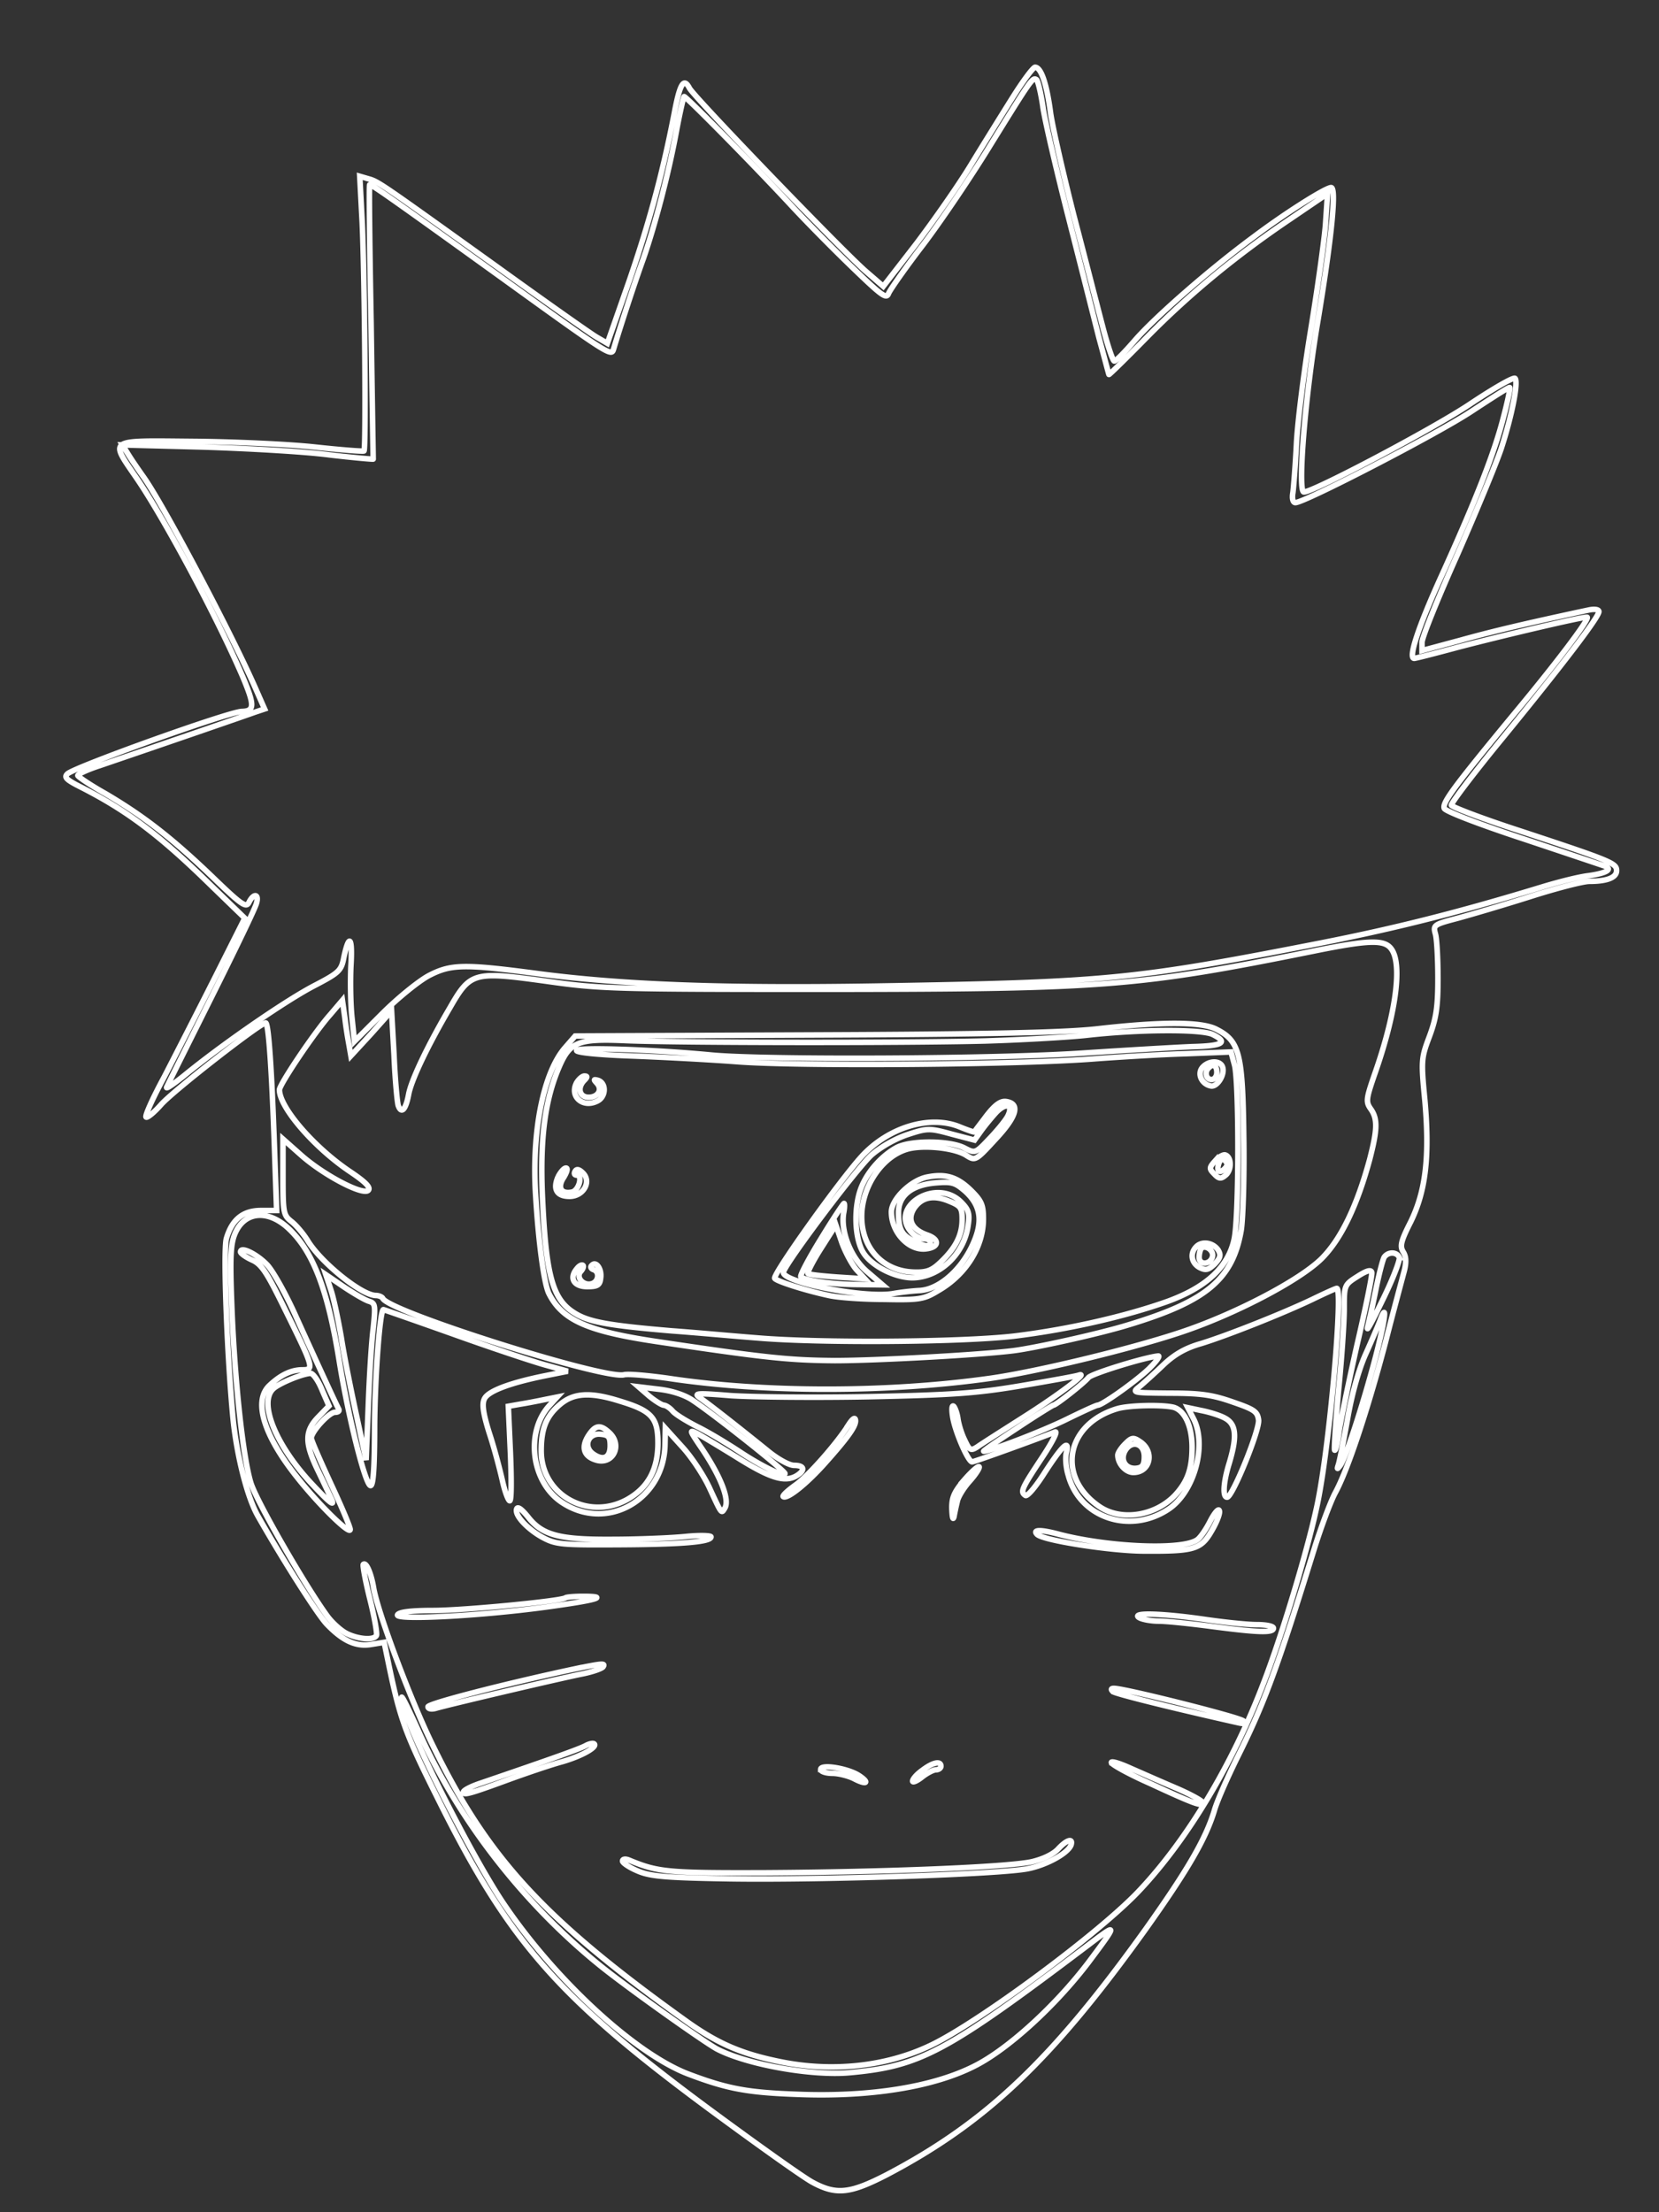 <svg version="1.0" xmlns="http://www.w3.org/2000/svg" width="300" height="400" fill="none" stroke="#fff" viewBox="0 0 300 400"><rect x="0" y="0" width="300" height="400" fill="#333333" stroke="none"/><path d="M183.007 17.792c-1.92 3.072-5.31 8.512-7.484 12.096-2.175 3.584-6.653 9.984-9.851 14.208l-5.949 7.68-3.262-2.816c-4.478-3.968-30.896-31.36-31.791-33.024-1.024-1.984-1.727-.832-2.75 4.608-2.048 10.56-4.414 19.392-8.124 30.208L109.83 62.08l-1.983-1.152c-1.088-.64-9.34-6.464-18.295-12.928C68.763 33.088 68.444 32.832 66.59 32.32l-1.536-.448.448 8.512c.448 9.984.704 40.768.32 41.152-.128.128-4.158-.192-8.891-.704-4.734-.512-14.648-.96-22.069-1.024-15.671-.128-15.096-.576-9.978 6.912 4.99 7.36 14.456 25.024 19.062 35.776 2.11 5.056 2.11 6.08-.192 6.144-2.24 0-30.064 9.984-31.535 11.264-.704.64-.256 1.088 2.558 2.496 8.252 4.224 14.073 8.576 23.476 17.792l6.012 5.824-5.5 10.944c-3.007 5.952-7.1 13.952-9.084 17.792-2.047 3.776-3.518 7.04-3.262 7.232.192.192 1.471-.832 2.75-2.304 2.303-2.56 17.911-14.72 18.87-14.72.512 0 1.088 8.064 1.6 22.848l.383 11.072h-2.814c-3.262 0-5.245 1.6-6.269 5.056-.64 2.304.192 22.784 1.28 33.344.767 6.592 2.558 13.568 4.413 16.832 4.542 8 10.747 17.728 12.41 19.52 2.942 3.072 5.309 4.16 8.06 3.712l2.366-.384.832 4.032c2.047 9.792 2.942 12.352 8.763 24 12.857 25.92 21.62 35.968 49.126 56.32 8.763 6.464 17.207 12.48 18.806 13.312 4.286 2.304 6.78 1.984 13.369-1.408 17.91-9.408 29.808-20.672 46.823-44.416 7.548-10.624 10.874-16.32 12.41-21.44.511-1.792 2.43-6.08 4.157-9.6 4.861-9.728 7.228-16.128 13.88-37.632 1.28-4.096 3.007-8.704 3.839-10.24 2.174-3.968 5.757-14.656 9.019-27.008 1.535-6.016 3.134-11.904 3.454-13.12.384-1.6.32-2.56-.192-3.392-.64-1.024-.448-1.92 1.343-5.44 2.75-5.632 3.455-11.904 2.559-22.016-.704-7.168-.64-7.616.832-11.52 1.215-3.264 1.535-5.312 1.535-10.432 0-3.52-.192-7.168-.448-8.064-.448-1.6-.32-1.728 3.838-2.816 2.367-.64 8.252-2.368 13.113-3.904 4.797-1.536 9.723-2.816 10.874-2.816 3.263 0 4.926-.704 4.926-1.92 0-1.344-.64-1.664-17.527-7.232-6.716-2.176-12.218-4.288-12.346-4.608-.063-.384 4.158-5.952 9.531-12.48 10.875-13.312 17.143-21.568 17.143-22.528 0-.384-.703-.512-1.727-.32-11.961 2.56-17.59 3.904-23.347 5.504l-6.909 1.856v-1.472c0-.896 2.879-8 6.397-15.872 3.454-7.872 7.036-16.512 7.932-19.2 1.919-5.888 3.134-12.032 2.494-12.672-.32-.256-3.966 1.856-8.187 4.672-6.589 4.416-28.273 15.872-30 15.872-1.152 0 .192-17.024 2.494-30.72 2.495-14.976 3.455-24.32 2.431-24.32-.96 0-8.124 4.48-14.072 8.96-8.06 5.952-17.91 14.592-21.493 18.752-1.727 1.984-3.326 3.648-3.646 3.648-.256 0-1.215-2.816-2.111-6.272-.896-3.392-3.198-12.416-5.181-19.968-1.92-7.552-3.838-15.936-4.222-18.56-.704-5.376-1.727-8.32-2.814-8.32-.384.064-2.24 2.56-4.158 5.632zm5.629 1.856c.447 2.752 2.558 11.776 4.67 20.032 2.11 8.256 4.54 17.92 5.436 21.44.96 3.52 1.727 6.464 1.791 6.592.064.064 3.135-2.944 6.78-6.656 7.74-7.872 16.376-14.976 25.971-21.44l6.78-4.608-.383 5.696c-.256 3.136-1.472 11.712-2.687 19.136-1.215 7.36-2.367 16.576-2.559 20.48-.192 3.84-.511 7.808-.64 8.768-.191 1.024 0 1.792.448 1.792 1.664 0 25.779-12.48 31.856-16.512 3.71-2.432 6.78-4.416 6.908-4.288.128.064-.384 2.56-1.152 5.44-1.599 6.272-4.86 14.656-11.13 28.48-4.221 9.28-6.14 15.04-4.989 15.04.256 0 3.774-.896 7.804-1.984 8.571-2.24 23.284-5.696 23.475-5.44.384.384-5.5 8.192-13.113 17.344-11.258 13.632-13.113 16.192-12.729 17.216.192.512 6.333 2.88 14.329 5.504 7.675 2.56 14.328 4.8 14.712 4.928 1.471.576.256 1.28-2.943 1.728-1.727.192-5.5 1.152-8.443 2.048-15.096 4.608-26.61 7.488-39.915 10.112-34.03 6.656-38.763 7.104-80.597 7.808-27.57.448-46.056-.256-61.408-2.304-13.113-1.728-15.415-1.664-19.445.448-1.855 1.024-5.565 4.032-8.38 6.848l-4.99 4.992-.447-4.288c-.256-2.304-.32-6.528-.192-9.344.32-5.248-.32-6.016-1.279-1.536-.448 2.368-.832 2.752-5.245 5.056-4.862 2.496-15.8 9.984-23.028 15.808-2.175 1.792-3.902 3.008-3.774 2.624.128-.32 3.774-7.616 8.06-16.192 4.285-8.576 7.995-16.256 8.187-17.088.512-1.728-.511-1.856-1.343-.192-.512 1.088-1.28.576-6.78-4.736-7.292-6.976-12.346-10.88-19.19-14.912-2.75-1.536-4.99-3.072-4.99-3.264 0-.256 1.792-1.088 3.966-1.792 14.457-4.928 26.674-9.152 28.081-9.664l1.728-.576-1.664-3.776c-4.541-10.304-16.887-33.6-20.34-38.336-.768-1.088-1.92-2.752-2.56-3.776l-1.15-1.856 14.647.384c8.124.256 18.295.832 22.708 1.408 4.35.512 7.996.832 7.996.768 0-.064-.192-11.2-.384-24.768-.256-13.568-.383-24.704-.256-24.832.192-.192 4.542 2.88 24.435 17.216 18.423 13.312 19.254 13.824 19.638 12.608 1.343-4.48 3.838-12.096 5.437-16.512 2.111-6.08 4.606-15.488 6.077-23.616.576-3.008 1.151-5.504 1.28-5.632.191-.192 12.28 12.032 19.637 19.968 2.622 2.816 7.484 7.744 10.81 10.944 5.245 5.056 6.14 5.76 6.525 4.672.255-.64 3.07-4.672 6.268-8.832 3.199-4.224 8.7-12.352 12.218-18.112 7.292-11.776 7.548-12.16 8.251-11.712.256.128.832 2.496 1.216 5.248zm63.006 152c1.983 2.816.768 11.776-3.134 22.784-1.471 4.288-1.535 4.8-.64 6.08 1.28 1.792 1.216 3.712-.192 9.152-2.302 8.448-5.18 14.4-8.699 17.92-4.094 4.032-16.055 10.24-25.842 13.44-9.34 3.072-25.907 7.04-34.03 8.192-18.55 2.624-40.938 2.624-58.273 0-3.646-.512-7.228-.832-7.996-.64-3.582.896-42.665-11.456-43.625-13.824-.128-.256-.703-.512-1.28-.512-2.558-.064-9.722-5.824-12.217-9.792-.767-1.28-2.11-2.88-3.006-3.584-1.471-1.152-1.535-1.6-1.535-8.064v-6.848l3.39 3.008c4.094 3.584 11.066 7.232 12.026 6.272.511-.512-.512-1.536-3.39-3.456-6.525-4.416-12.666-11.584-12.666-14.72 0-.96 6.397-10.496 9.211-13.632l2.175-2.56.448 3.2c.192 1.728.576 3.968.767 4.992l.32 1.856 3.71-4.032 3.646-4.096.448 8.064c.192 4.48.576 8.576.768 9.088.575 1.536 1.343.704 1.855-1.984.447-2.56 3.39-8.768 7.484-15.744 3.71-6.464 4.285-6.592 17.335-4.8 9.914 1.408 12.09 1.472 51.62 1.472 49.446-.064 55.523-.512 87.25-6.912 10.106-2.048 12.857-2.112 14.072-.32zM52.324 222.272c4.35 4.16 6.972 11.072 9.02 23.808 1.663 10.24 4.669 22.208 5.628 22.528.512.192.768-2.944.768-10.816.064-8.832.96-20.992 1.6-20.992.063 0 5.756 1.984 12.6 4.416 6.78 2.432 14.265 4.928 16.568 5.568l4.157 1.152-4.157.832c-6.333 1.28-10.171 2.752-10.875 4.096-.511.896-.32 2.496.832 6.208.896 2.688 1.919 6.592 2.367 8.576.447 2.048 1.087 3.712 1.343 3.712.32 0 .32-3.84.128-8.512l-.384-8.576 2.175-.384c1.215-.192 3.198-.576 4.414-.832l2.238-.448-1.407 1.536c-4.413 4.864-3.262 13.888 2.303 17.536 8.124 5.376 18.486-.512 18.614-10.56l.064-2.88 3.006 3.328c1.728 1.856 3.902 5.184 4.926 7.36 2.303 4.992 2.175 4.8 2.814 3.776.96-1.536-.831-6.016-4.605-11.456-1.791-2.688-1.791-2.752-.384-2.048.832.448 4.03 2.368 7.036 4.224 6.013 3.776 8.636 4.608 10.747 3.52 1.79-1.024 1.727-1.984-.256-1.984-.896 0-3.007-1.152-4.926-2.752-4.67-3.776-10.362-8.256-12.025-9.408-1.28-.896-.832-.96 5.5-.448 3.839.256 15.097.384 25.011.192 15.352-.32 19.51-.64 27.506-1.984 5.245-.896 9.915-1.728 10.426-1.92 1.92-.64-3.646 3.584-10.234 7.744-3.71 2.368-7.356 4.672-8.06 5.184-1.28.832-1.471.704-2.367-1.216-.575-1.152-1.087-2.88-1.215-3.84-.128-.96-.512-1.984-.768-2.24-.32-.256-.383.512-.192 1.792.384 2.688 2.815 8.256 3.519 8.256.447 0 12.409-4.352 14.968-5.376.64-.32-.384 1.728-2.431 4.8-3.646 5.504-3.838 6.016-2.879 6.656.384.192 1.92-1.664 3.455-4.096 3.198-4.928 4.541-6.208 3.965-3.712-.255.832-.127 2.752.32 4.16 2.047 7.68 11.13 10.752 18.103 6.144 4.67-3.072 7.036-11.584 4.541-16.384l-1.023-1.984 2.43.512c1.344.256 3.263.832 4.222 1.344 2.111 1.088 2.303 3.264.832 8.192-1.088 3.52-1.216 6.144-.384 6.144.96 0 5.885-12.096 5.693-13.952-.192-1.536-.768-1.92-4.67-3.264-3.646-1.28-5.756-1.6-11.385-1.6-6.845-.064-6.909-.064-5.438-1.216.832-.704 2.751-2.432 4.35-3.968 2.047-1.92 4.03-3.008 6.717-3.776 4.605-1.408 14.648-5.376 20.149-8 2.239-1.088 4.222-1.984 4.414-1.984 1.15 0-1.152 26.752-3.263 37.76-1.343 7.36-6.46 24.512-9.978 33.6-5.502 14.464-13.625 28.096-22.325 37.376-6.972 7.552-29.424 24.192-38.06 28.224-7.995 3.776-17.782 4.8-27.249 2.816-6.844-1.408-11.13-3.264-16.759-7.296-25.906-18.56-35.949-29.504-45.992-50.176-3.965-8.128-9.85-23.872-10.554-28.224-.448-2.624-1.343-4.672-1.855-4.16-.128.192.384 3.008 1.215 6.336.832 3.328 1.344 6.272 1.152 6.528-.512.896-3.326.64-5.373-.384-1.024-.512-2.559-1.92-3.39-3.008-3.838-5.184-12.922-20.864-13.945-24.256-1.407-4.608-2.943-18.56-3.454-32.384-.32-8.384-.192-10.752.575-12.608 1.728-4.16 6.077-4.48 9.851-.832zm200.725 5.12c.128.448-1.15 3.84-2.942 7.488-1.791 3.712-3.006 6.016-2.814 5.184.191-.832.895-3.84 1.47-6.72.576-2.88 1.28-5.568 1.536-6.016.704-1.024 2.303-1.024 2.75.064zm-7.675 15.872c-1.536 6.848-3.007 13.952-3.263 15.808-.256 1.856-.575 3.264-.767 3.136-.128-.192.192-4.992.703-10.752.576-5.696 1.024-12.352 1.024-14.784 0-4.288 0-4.352 2.43-5.888 1.6-1.024 2.431-1.28 2.56-.704.127.384-1.088 6.336-2.687 13.184zm-178.721-8c1.215.384 1.279.64.831 4.992-.32 2.496-.703 8.832-.895 14.144l-.384 9.6-1.727-8c-.96-4.416-2.24-10.752-2.75-14.08-.577-3.328-1.408-7.296-1.92-8.768l-.895-2.688 3.198 2.176c1.727 1.152 3.774 2.368 4.542 2.624zm182.239 9.536c-2.111 8.192-5.501 18.752-6.525 20.16-.576.768-.64.768-.32-.192.192-.64.96-4.416 1.663-8.384.768-4.416 2.047-8.896 3.263-11.584 1.087-2.432 2.239-5.12 2.558-5.952 1.344-3.584 1.024-.576-.64 5.952zm-40.747 2.304c-1.919 2.048-8.763 6.976-9.659 6.976-.255 0-2.75 1.152-5.629 2.56-4.285 2.112-13.752 5.76-14.968 5.76-.191 0 2.495-1.856 6.013-4.16 3.454-2.304 6.46-4.16 6.589-4.16.448 0 5.5-3.968 6.332-4.992.576-.704 10.107-3.648 12.602-3.904.383-.064-.192.832-1.28 1.92zm-82.9 6.08c3.774 2.496 16.632 12.672 16.696 13.248.127.768-4.094-1.216-8.316-4.032-2.239-1.472-5.629-3.52-7.612-4.48-1.983-1.024-3.966-2.24-4.414-2.816-.511-.576-1.215-1.024-1.599-1.024-.384-.064-1.535-.768-2.622-1.664l-1.92-1.664 3.71.448c2.303.256 4.67 1.024 6.077 1.984zm-13.049.192c5.693 1.728 6.78 3.008 6.78 7.552 0 4.864-1.854 8.192-5.756 10.304-7.036 3.712-15.352-1.024-15.352-8.896 0-4.032.896-6.272 3.39-8.384 2.495-2.112 5.501-2.304 10.938-.576zm100.043 1.088c1.983.576 3.326 3.392 3.326 7.232 0 3.904-.831 6.208-3.07 8.64-3.582 3.776-9.723 4.736-13.625 2.112-7.868-5.312-6.204-14.912 3.135-17.728 2.11-.64 8.187-.768 10.234-.256zM75.864 313.408c7.164 15.872 18.934 30.976 32.878 42.176 5.117 4.096 18.55 13.632 20.917 14.912 5.437 2.816 17.015 4.864 23.86 4.288 12.92-1.152 17.526-3.648 43.112-22.976 5.566-4.224 5.566-4.16.256 2.944-6.012 7.936-14.648 15.808-20.66 18.816-7.42 3.776-18.87 5.632-31.92 5.12-9.019-.32-12.665-.96-19.765-3.648-9.66-3.648-24.307-17.152-33.646-31.104-4.99-7.488-14.457-25.856-17.015-32.896-2.175-6.272-1.535-5.44 1.983 2.368zm122.43-127.36c-5.884.64-19.253.96-51.108 1.088l-43.177.192-1.727 1.984c-3.966 4.416-6.141 15.104-5.437 26.56.511 8.64 1.535 16.32 2.43 18.048 2.43 4.8 6.973 6.784 19.382 8.64 19.701 2.944 23.987 3.392 32.303 3.456 7.42 0 26.162-1.024 32.303-1.792 4.03-.512 15.607-3.072 20.789-4.672 14.2-4.288 18.87-8.256 20.405-17.152.32-2.112.575-9.792.447-17.024-.191-14.912-.767-17.152-4.925-19.264-2.686-1.408-9.915-1.408-21.684-.064zm21.045 1.024c2.815 1.408 1.791 2.048-3.774 2.176-3.006.128-11.833.64-19.573 1.152-15.928 1.088-57.186 1.28-67.164.384-10.555-1.024-24.563-1.472-24.563-.832 0 .384 4.221.768 9.467.96 5.18.192 14.136.64 19.957 1.088 11.77.832 51.237.512 64.606-.576 4.413-.32 11.641-.768 16.119-.896l8.188-.32.64 2.368c.83 3.136.83 27.328-.065 31.488-1.087 5.056-5.053 8.704-12.09 11.264-7.74 2.752-18.23 5.12-27.824 6.272-9.595 1.088-34.862 1.28-46.248.32-4.158-.32-11.066-.96-15.48-1.28-11.386-.96-15.032-1.6-17.59-3.2-4.094-2.496-5.245-6.848-5.885-21.76-.384-9.984.512-16.832 3.006-22.656 1.983-4.672 3.454-5.248 12.154-4.864 9.147.384 49.51.448 64.925.064 6.333-.192 14.52-.64 18.23-1.024 9.468-1.088 21.045-1.152 22.964-.128zm-1.919 5.952c-.96 1.152-.127 3.008 1.536 3.328 1.151.256 2.622-2.112 2.11-3.456-.447-1.216-2.558-1.152-3.646.128zm2.623.896c0 .704-.448 1.28-.96 1.28-.959 0-1.343-1.344-.511-2.112.767-.832 1.471-.448 1.471.832zm-115.778 1.856c-1.344 2.56 1.215 4.672 3.838 3.264 1.535-.832 1.535-3.264 0-3.712-.768-.192-.768-.128-.192.512 1.087 1.152.256 2.56-1.472 2.56-1.663 0-2.11-1.728-.767-3.072.576-.576.576-.768 0-.768-.384 0-1.024.576-1.407 1.216zm74.136 5.952c-1.151 1.536-2.175 2.816-2.175 2.944-.064.064-1.215-.32-2.622-.896-5.373-2.24-12.921 0-17.783 5.312-3.966 4.352-15.735 20.8-15.735 22.016 0 .448 5.309 2.176 9.786 3.136 1.663.384 6.205.704 10.043.704 6.397.128 7.164 0 9.787-1.6 4.99-2.88 8.123-7.936 8.123-12.928 0-2.496-.32-3.264-2.11-5.056-2.495-2.496-4.606-3.2-7.932-2.56-3.007.512-6.589 4.032-6.589 6.336 0 3.776 3.263 7.168 6.397 6.656 2.303-.32 2.303-1.728.064-2.496-2.75-.96-3.646-2.752-2.367-4.8 1.407-2.048 3.518-2.496 6.397-1.28 2.047.832 2.303 1.216 2.303 3.264 0 2.816-1.152 5.12-3.838 7.68-1.6 1.536-2.495 1.92-4.798 1.856-5.629-.128-9.595-4.288-9.53-10.176.063-5.696 4.157-11.328 8.954-12.224 3.135-.576 8.188.064 10.043 1.344 1.535.96 1.663.896 5.181-2.944 3.902-4.16 4.542-6.464 1.92-6.848-.96-.128-1.984.576-3.519 2.56zm3.838.064c-.384.768-1.919 2.624-3.326 4.096-2.559 2.688-2.559 2.688-4.542 1.664-2.622-1.344-9.659-1.408-12.217-.064-2.623 1.408-5.181 4.224-6.333 7.04-1.471 3.456-1.343 9.28.256 11.904 1.471 2.432 5.629 4.544 8.827 4.608 4.926 0 9.467-4.224 10.17-9.536.32-2.112.065-2.816-1.278-4.16-4.478-4.48-13.177.832-8.956 5.504.576.64 1.536 1.152 2.24 1.152.639 0 1.15.256 1.15.64 0 .896-1.023.768-3.134-.32-2.047-1.024-2.622-2.112-2.622-5.056 0-3.072 2.366-4.992 6.652-5.376 3.07-.256 3.582-.064 5.437 1.536 2.943 2.688 3.262 5.696 1.088 10.112-2.175 4.416-6.013 7.616-9.34 7.808-1.343.064-3.518.32-4.925.576-5.309.832-20.405-2.176-19.701-3.968.831-2.24 13.497-19.008 15.991-21.184 1.727-1.472 4.35-2.944 6.525-3.648 3.518-1.152 3.902-1.152 7.868-.064l4.157 1.088 1.28-1.792a45.587 45.587 0 0 1 2.686-3.264c1.791-1.792 3.07-1.344 2.047.704zm-33.838 22.272c-2.175 3.52-3.774 6.592-3.582 6.784.64.704 5.885 1.408 10.299 1.408l4.477.064-2.686-2.304c-3.007-2.496-4.926-7.296-4.35-10.688.192-.96.192-1.728.064-1.728s-2.047 2.88-4.222 6.464zm6.46 5.504 1.536 1.664-4.99-.32c-2.686-.192-5.117-.448-5.309-.64-.128-.192.896-2.24 2.367-4.544l2.687-4.224 1.087 3.2c.64 1.728 1.791 3.904 2.623 4.864zm64.862-19.648c-1.087 1.216-1.087 1.408-.128 2.368.832.896 1.216.896 2.047.192 1.088-.896 1.088-3.264-.064-3.648-.384-.128-1.215.384-1.855 1.088zm1.727 1.408c-.96.96-1.535.384-1.023-1.024.32-.768.64-.896 1.087-.448.512.512.512.896-.064 1.472zm-120.512 1.408c-1.023 2.304-.256 3.584 2.047 3.584 2.495 0 4.03-2.624 2.431-4.224-.704-.704-1.151-.768-1.407-.32-.256.384-.128.704.256.704 1.215 0 .383 2.88-.896 3.072-1.983.384-2.623-.896-1.407-2.688.575-.96.767-1.664.384-1.664-.384 0-.96.704-1.408 1.536zm115.395 12.672c-1.215 1.216-.896 2.944.576 3.776 1.151.576 1.599.448 2.75-.64 1.024-1.088 1.152-1.6.64-2.496-.896-1.344-2.879-1.728-3.966-.64zm2.942 1.728c-.32 1.536-2.43 1.728-2.43.192 0-.64.192-1.344.384-1.6.703-.704 2.238.32 2.046 1.408zm-114.946 2.24c-1.472 1.728-.576 3.264 1.855 3.264 1.855 0 2.302-.256 2.43-1.536.256-1.6-.831-3.2-1.599-2.304-.32.256-.128.64.32.768 1.087.384.96 2.048-.192 2.496-1.471.576-3.07-.96-2.175-2.112.448-.448.64-1.024.448-1.152-.192-.192-.704.064-1.087.576zm-60.832-3.008c0 .256.96.96 2.11 1.472 1.728.768 2.687 2.304 5.95 8.96 5.18 10.496 5.309 10.88 3.134 10.88-1.983 0-3.902.896-5.885 2.752-3.07 2.752-1.215 9.024 4.99 16.768 3.901 4.928 9.53 10.432 9.53 9.344 0-.448-1.599-4.224-3.518-8.32-1.919-4.16-3.518-7.808-3.518-8.192 0-1.152 3.198-4.672 4.286-4.672.512 0 .831-.192.703-.512-.767-1.472-4.861-10.432-7.74-16.768-1.79-4.032-4.157-8.256-5.245-9.408-1.855-1.92-4.797-3.392-4.797-2.304zm14.712 24.896 1.28 2.944-1.92 1.984c-2.43 2.496-2.494 4.608-.255 9.344.959 1.984 2.11 4.416 2.622 5.504.64 1.408-.192.832-3.198-2.368-6.717-7.04-10.043-14.912-7.356-17.536.96-.96 5.245-2.752 6.78-2.816.448 0 1.407 1.344 2.047 2.944zm95.373 6.144c-2.047 3.392-7.484 9.536-9.786 11.136-1.344.96-2.303 1.856-2.175 2.048.64.576 4.221-2.24 7.676-6.144 4.221-4.736 5.693-6.848 5.373-7.808-.128-.384-.576 0-1.088.768zm20.79 10.176c-1.856 2.24-2.303 3.2-2.24 5.312.064 1.472.192 2.048.384 1.344.128-.704.384-1.92.576-2.688.128-.832 1.151-2.496 2.239-3.712 1.151-1.28 1.855-2.432 1.727-2.624-.192-.192-1.407.896-2.687 2.368zm-80.982 5.568c0 1.216 2.24 3.456 4.67 4.8 2.495 1.344 3.454 1.408 14.2 1.344 11.322-.064 16.312-.512 16.312-1.408 0-.256-2.111-.32-4.606-.064-2.559.256-8.571.512-13.305.512-9.53.064-12.601-.768-15.16-4.032-1.343-1.664-2.11-2.112-2.11-1.152zm125.502 1.792c-.704 1.408-1.727 2.944-2.303 3.392-2.367 1.984-15.864 1.472-25.01-.896-3.327-.896-4.926-.896-4.03 0 1.087 1.088 13.112 2.944 19.061 3.008 9.403.064 10.555-.256 12.538-3.712.895-1.536 1.535-3.136 1.343-3.584-.128-.448-.832.32-1.6 1.792zm-116.61 13.952c-.576.576-18.487 2.304-23.988 2.304-3.838 0-6.076.256-6.396.768-.64 1.024 14.52.256 26.482-1.344 9.467-1.28 12.025-1.984 7.036-1.984-1.535 0-3.006.128-3.134.256zm103.689 3.584c.511.32 2.11.64 3.518.64 1.407 0 5.757.448 9.595.96 8.315 1.088 11.194 1.216 11.194.32 0-.384-1.344-.64-3.007-.64-1.727 0-5.949-.448-9.467-.96-7.548-1.088-13.305-1.28-11.833-.32zm-102.346 9.344c-12.282 2.624-26.226 6.208-26.226 6.784 0 .384.64.512 1.471.256 2.43-.704 22.324-5.376 26.162-6.144 2.047-.384 3.838-1.024 4.03-1.344.448-.704-.128-.64-5.437.448zm97.612 4.032c.448.384 9.85 2.752 22.644 5.632 1.087.256 1.407.128.96-.32-.576-.64-21.43-5.888-23.412-5.888-.512 0-.576.192-.192.576zm-95.245 9.728c-.96.576-6.013 2.368-19.126 6.848-1.727.576-3.07 1.28-3.07 1.6 0 .64 1.15.32 8.635-2.432 3.198-1.152 7.356-2.56 9.275-3.072 3.518-1.024 6.333-2.624 5.757-3.2-.192-.192-.832-.064-1.471.256zm94.99 3.136c.127.384 3.261 2.112 7.035 3.776 7.868 3.648 9.467 4.224 9.467 3.456 0-.32-2.11-1.472-4.605-2.56-2.559-1.088-6.333-2.752-8.38-3.648-2.11-.96-3.646-1.408-3.518-1.024zm-34.159 1.344c-1.023.704-1.79 1.6-1.79 1.984 0 .32.767 0 1.662-.704.96-.768 2.111-1.344 2.559-1.344.512 0 .896-.32.896-.64 0-1.024-1.472-.704-3.327.704zm-18.422-.128c0 .384.96.704 2.111.704 1.087 0 2.878.448 3.902.96 2.303 1.216 2.942.768.895-.576-1.982-1.28-6.908-2.112-6.908-1.088zm42.921 14.4c-.895.96-2.814 1.856-4.797 2.304-4.478.96-26.482 1.856-48.039 1.984-17.846.064-19.51-.128-24.754-2.304-.64-.256-1.152-.192-1.152.192 0 .32 1.216 1.152 2.75 1.792 2.24.96 4.926 1.216 16.632 1.408 16.503.256 49.446-.832 54.051-1.856 3.39-.704 7.164-2.816 7.676-4.288.384-1.28-.832-.896-2.367.768zM106.44 259.52c-1.343 2.048-.96 3.712 1.152 4.416 3.198 1.152 5.117-2.624 2.558-4.928-1.599-1.472-2.494-1.344-3.71.512zm3.902 1.92c0 2.176-1.279 2.752-3.134 1.408-1.791-1.344-.832-3.776 1.407-3.52 1.471.128 1.727.512 1.727 2.112zm93.135-.384c-.768.768-1.343 1.664-1.343 2.048 0 1.536 1.407 3.136 2.814 3.136 3.07 0 3.902-3.776 1.215-5.568-1.215-.832-1.535-.768-2.686.384zm3.454 2.304c0 1.472-.32 1.984-1.343 2.112-1.92.256-3.07-1.344-2.175-3.072 1.151-2.112 3.518-1.472 3.518.96z"/></svg>